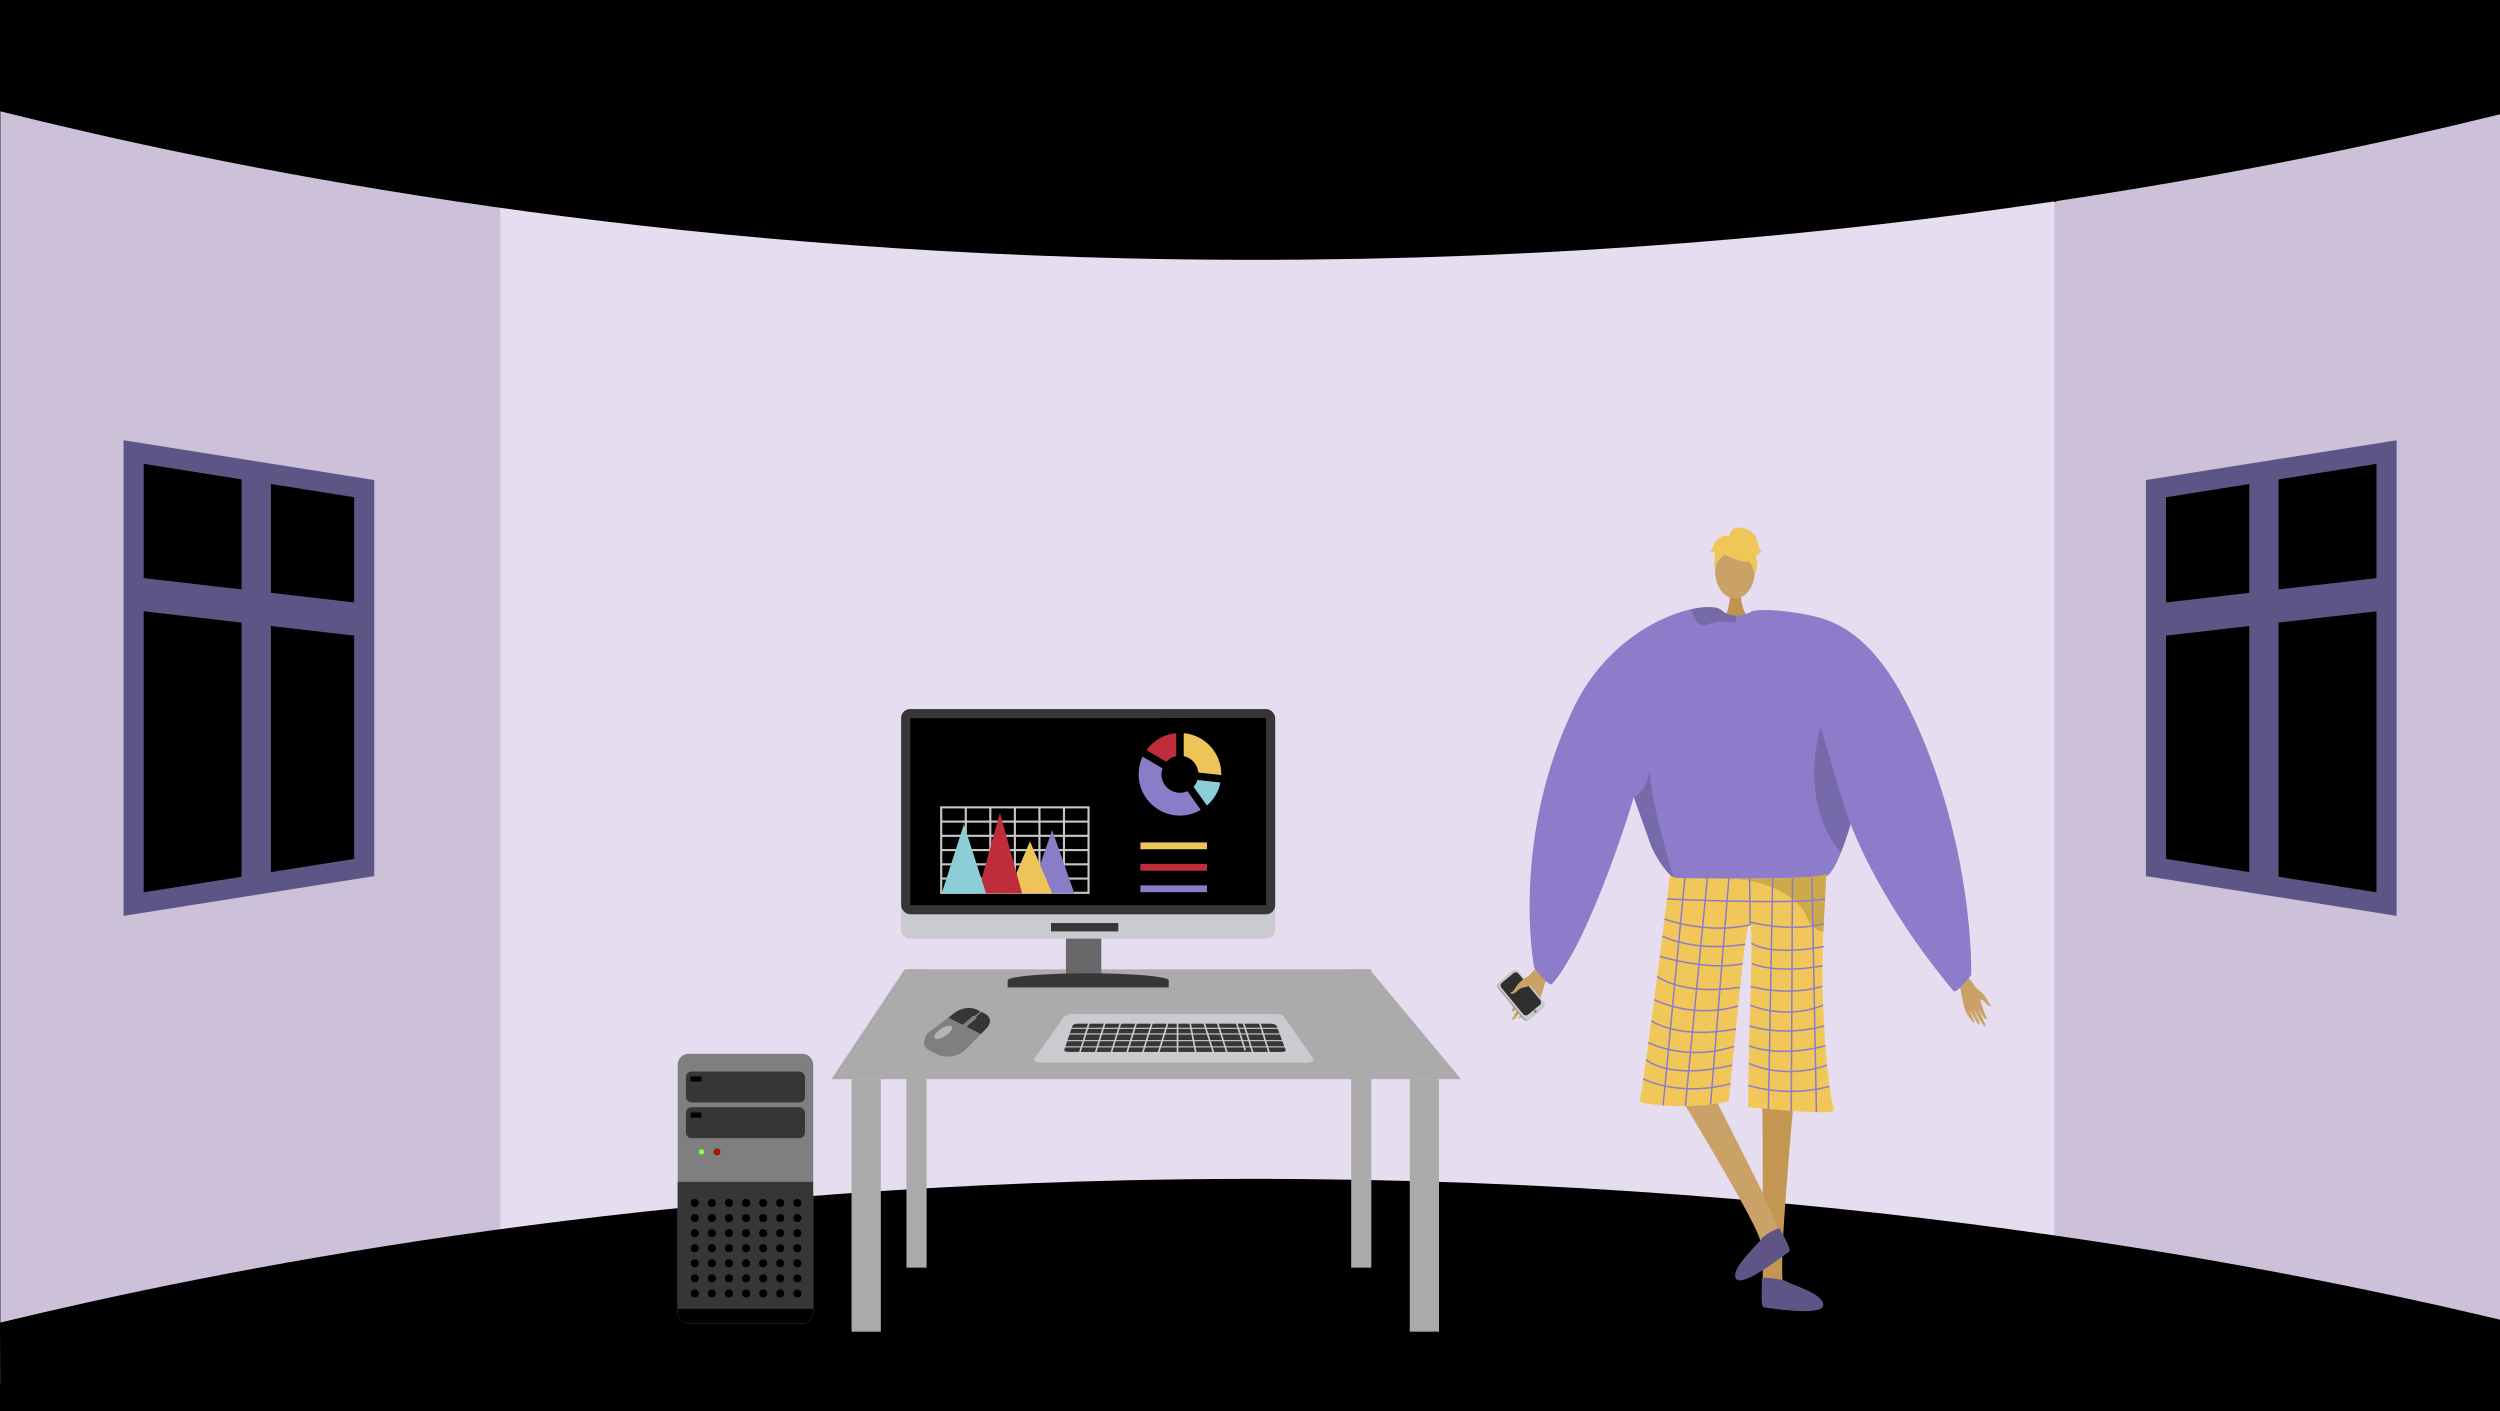 <svg xmlns="http://www.w3.org/2000/svg" xmlns:xlink="http://www.w3.org/1999/xlink" width="1366" height="771" viewBox="0 0 1366 771"><defs><style>.a,.af,.v{fill:none;}.b,.e{fill:#000;}.c{fill:#ccc1d8;}.d{fill:#e6def0;}.e{stroke:#5e5587;stroke-width:11px;}.af,.e,.v{stroke-miterlimit:10;}.f{fill:#5e5587;}.g,.m{fill:#caa267;}.g{fill-rule:evenodd;}.h{fill:#979797;}.i{fill:#cacaca;}.j{fill:#2f2f2f;}.k{fill:#7f7f7f;}.l{fill:#c39652;}.n{fill:#c2934e;}.o{fill:#8c7cc9;}.p{fill:#f1c759;}.q{opacity:0.15;}.r{fill:#5e5586;}.s{opacity:0.3;}.t{opacity:0.5;}.u{fill:#f0c659;}.v{stroke:#8c7cc9;stroke-width:0.823px;}.w{fill:#ababab;}.x{fill:#cacbd0;}.y{fill:#363636;}.z{fill:#69676a;}.aa{clip-path:url(#a);}.ab{fill:#b3b3b3;}.ac{fill:#333;}.ad{fill:#d60100;}.ae{fill:#8fff3c;}.af{stroke:#c7c7c7;stroke-width:1.166px;}.ag{fill:#8a7cc7;}.ah{fill:#eec459;}.ai{fill:#bf2d3a;}.aj{fill:#8cced8;}</style><clipPath id="a"><path class="a" d="M502.63,2225.514l8.58-26.79,31.88,2.2-8.58,26.79Z"/></clipPath></defs><g transform="translate(0 -1649.244)"><rect class="b" width="1366" height="771" transform="translate(0 1649.244)"/><path class="c" d="M1366,1658.781v758.463l-242.228-67.586-32.991-6.263,1.636-558.092,30.118-25.56Z"/><path class="c" d="M316.3,1774.716l-16.051,556.371L.2,2405.485V1655.432L299.045,1749Z"/><path class="d" d="M697.978,1738.316H273.37V2355.7h849.165V1738.316Z"/><path class="b" d="M0,1710.024c121.657,30.38,335.7,73.888,615,80.372,352.972,8.195,622.429-47.1,751-78.7v-62.455H0Z"/><path class="b" d="M0,2371.928c121.657-29.39,335.7-71.48,615-77.753,352.972-7.927,622.429,45.568,751,76.133v47.19L.2,2420.244Z"/><path class="e" d="M199,1916.244v207l-51,8.1-16,2.53-59,9.37v-247l59,9.37,16,2.53Z"/><path class="f" d="M148,1908.144v223.2l-16,2.53v-228.26Z"/><path class="f" d="M199,1979.064v18.12l-51-5.9-16-1.85-59-6.82v-18.12l59,6.82,16,1.85Z"/><path class="e" d="M1178,1916.244v207l51,8.1,16,2.53,59,9.37v-247l-59,9.37-16,2.53Z"/><path class="f" d="M1229,1908.144v223.2l16,2.53v-228.26Z"/><path class="f" d="M1178,1979.064v18.12l51-5.9,16-1.85,59-6.82v-18.12l-59,6.82-16,1.85Z"/><path class="g" d="M845.25,2172.629c-.595.75-9.249,7.8-11.467,12.524s-5.066,11.948-6.7,14.21c-1.916,2.66-1.01,3.836,1.532.891a51.145,51.145,0,0,0,5.017-6.98c.2-.481-1.382,2.545-3.351,5.744-2.093,3.4-4.572,7.013-3.984,7.432,1.142.814,7.83-8.742,8.708-10.534a50.029,50.029,0,0,1-2.377,4.7c-1.2,2.077-2.9,4.337-2.625,5,.441,1.051,4.672-3.762,6.992-8.164.18-.026-.128,1.556-3.235,6.6-.312.507-.578,1.989.9.5,3.115-3.146,4.686-4.268,6.839-9.681,2.1-5.278,3.134-11.569,5.811-14.943Z"/><path class="h" d="M818.681,2189.376l13.583,16.716a2.2,2.2,0,0,0,3.114.363l7.574-6.336a.684.684,0,0,0,.074-.068,2.261,2.261,0,0,0,.173-3.093l-13.583-16.716a2.2,2.2,0,0,0-3.112-.36l-7.07,5.913-.505.42A2.261,2.261,0,0,0,818.681,2189.376Z"/><path class="i" d="M819.06,2189.006l13.693,16.651a2.271,2.271,0,0,0,3.2.31l7.383-6.1a2.267,2.267,0,0,0,.233-3.128l-13.693-16.651a2.271,2.271,0,0,0-3.2-.31l-7.383,6.1A2.268,2.268,0,0,0,819.06,2189.006Z"/><path class="j" d="M820.393,2188.96l11.826,14.381a1.962,1.962,0,0,0,2.762.268l6.376-5.267a1.958,1.958,0,0,0,.2-2.7l-11.826-14.381a1.962,1.962,0,0,0-2.762-.268l-6.376,5.267A1.957,1.957,0,0,0,820.393,2188.96Z"/><circle class="k" cx="0.759" cy="0.759" r="0.759" transform="translate(838.182 2201.116)"/><path class="g" d="M836.346,2181.936s-5.838,2.561-8.235,6.944c-1.424,2.605-2.1,2.288-2.473,2.684-1.253,1.312,2.193.85,3.785-1.224,1.294-1.686,4.933-1.571,6.039-2.467s3.611-3.862,3.473-4.879S836.346,2181.936,836.346,2181.936Z"/><path class="l" d="M980.708,2244.341s-10.215,105.4-5.871,107.213c7.792,3.306,38.308,14.118,4.664,11.742-17.283,1.042-16.015-2.82-16.285-6.092-.22-2.673.287-97-.423-104.336-.159-1.642-.255-2.636-.255-2.636Z"/><path class="m" d="M909.471,2234.485s55.168,89.918,52.257,93.616c-5.2,6.68-26.594,30.978,1.64,12.527,15.605-7.5,12.618-10.258,11.261-13.247-1.109-2.443-9.271-21.122-12.221-27.875-.661-1.513-37.824-75.172-37.824-75.172Z"/><path class="n" d="M951.243,1972.357s-.9,10.043,5.294,15.6-14.276,0-14.276,0,3.809-9.62,2.955-15.6S951.243,1972.357,951.243,1972.357Z"/><ellipse class="m" cx="10.83" cy="14.777" rx="10.83" ry="14.777" transform="translate(937.145 1946.698)"/><path class="o" d="M1018.61,2068.988c-.181,2.8-2.443,13.2-5.626,24.5-.938,3.373-1.966,6.82-3.044,10.176-1.308,4.089-2.69,8.029-4.089,11.509-2.714,6.745-5.495,11.763-7.922,12.742-8.177,3.291-69.915,7.807-82.609,1.753-.3-.223-.617-.461-.921-.724-4.763-3.875-9.929-11.525-12.669-18.691,0-.008-7.3-20.574-8.785-24.761-.017-.041-.025-.074-.041-.107-.05-.164-.107-.321-.165-.469-.016-.057-.041-.107-.058-.164-7.683,26.234-28.125,83.851-44.661,102.1-1.735,1.917-9.723-8.835-9.723-8.835s-13.351-68.945,21.479-141.806c16.4-34.3,45.656-49.942,64.338-54.1,8.087-1.8,14.191-1.448,16.42.477a12.113,12.113,0,0,0,7.56,2.937,16.373,16.373,0,0,0,4.245-.387,21.11,21.11,0,0,0,4.5-1.53c.691-.321,1.094-.551,1.094-.551a43.833,43.833,0,0,1,11.434.683C1011.635,1992.022,1018.989,2062.892,1018.61,2068.988Z"/><path class="p" d="M912.493,2127.236a6.677,6.677,0,0,0,3.789,1.748c8.9.175,47.358.833,68.218-.366,7.36-.423,12.529-1.077,13.436-2.069,0,0,0,.03-.006.084-.054,1.15-.714,14.314-1.64,31.569-1.828,34.063,1.693,82.849,5.806,97.656.888,3.2-46.89-1.645-46.89-1.645-.133-35.152,3.2-96.864,1.048-99.63-2.621-3.365-6.87,50.916-11.742,96.339-18.921,4.936-48.882,1.939-48.536,0C900.09,2227.888,912.493,2127.236,912.493,2127.236Z"/><path class="q" d="M892.686,2084.75c.016.057.041.107.058.164.057.148.115.3.164.469.016.033.025.066.041.107,1.489,4.187,8.786,24.753,8.786,24.761,2.739,7.166,7.905,14.816,12.669,18.691-3.233-11.706-13.311-45.64-12.924-59.312C899.555,2082.808,892.686,2084.742,892.686,2084.75Z"/><path class="q" d="M1012.984,2093.486c-.938,3.373-1.966,6.82-3.044,10.176-1.308,4.089-2.69,8.029-4.089,11.509-24.177-28.949-10.99-68.312-10.99-68.312s10.217,34.172,10.324,35.135C1005.218,2082.339,1008.615,2087.267,1012.984,2093.486Z"/><path class="q" d="M948.812,1987.958c.033.979-.485,1.621-2.057,1.407-4.9-.666-10.439-.526-14.461,1.316a3.417,3.417,0,0,1-3.307-.139c-2.575-1.506-4.171-6-4.8-7.988a1.377,1.377,0,0,1-.065-.436c8.086-1.8,14.19-1.448,16.419.477a12.107,12.107,0,0,0,7.56,2.937A6.656,6.656,0,0,1,948.812,1987.958Z"/><path class="r" d="M972.619,2320.781c-.564-1.427-9.954,3.967-10.423,5.644s-17.151,16.068-13.659,21.458,27.164-13.567,28.957-14.738S973.729,2323.586,972.619,2320.781Z"/><path class="f" d="M962.61,2347.993c-.2-1.522,12.759.409,13.985,1.645s20.093,6.369,19.666,12.777-30.333,1.37-32.469,1.219S963.006,2350.984,962.61,2347.993Z"/><g class="s"><path d="M947.995,2129.324c-.145-.012-.289-.023-.429-.036C947.566,2129.288,947.718,2129.3,947.995,2129.324Z"/><path class="t" d="M947.995,2129.324c11.459.914,36.505-.706,36.505-.706,7.36-.423,12.529-1.077,13.436-2.069,0,0,0,.03-.006.084-.054,1.15-.714,14.314-1.64,31.569a8.415,8.415,0,0,1-1.2-.139,9.376,9.376,0,0,1-6.065-4.309,20.832,20.832,0,0,1-2.358-4.925C978.119,2132.572,951.666,2129.653,947.995,2129.324Z"/></g><path class="u" d="M943.905,1952.993s18.75,10.395,13.185-6.3C953.24,1935.15,931.118,1945.552,943.905,1952.993Z"/><path class="u" d="M946.623,1949.005s-10.49,6.225-9.478,12.469c0,0-2.314-18.643,8.117-19.111s14.47.538,13.544,20.252C958.806,1962.615,955.775,1946.933,946.623,1949.005Z"/><path class="u" d="M944.808,1942.484s.527-5.809,6.285-4.986,8.226,4.113,9.049,7.4,1.645,5.758,2.468,5.758c0,0-2.468,2.468-3.291,1.645,0,0,2.136,5.917-.577,10.774,0,0-1.068-7.483-5.181-8.306S944.808,1942.484,944.808,1942.484Z"/><path class="u" d="M945.335,1942.434s-4.114-2.468-8.227,3.29l-2.468,4.936s.823.823,2.468,0c0,0-.749,5.8.037,9.068l2.431-9.89Z"/><path class="g" d="M1072.073,2179.231c.431.7,7.095,7.6,8.506,11.855s3.1,10.711,4.262,12.807c1.364,2.465.47,3.376-1.4.6a44,44,0,0,1-3.569-6.467c-.119-.431.92,2.313,2.273,5.242,1.439,3.115,3.186,6.45,2.641,6.748-1.057.578-5.789-8.257-6.354-9.877a42.7,42.7,0,0,0,1.547,4.255c.81,1.9,2.036,4,1.729,4.537-.483.851-3.6-3.687-5.132-7.679-.15-.041-.049,1.34,2.087,5.96.215.465.29,1.757-.82.331-2.336-3-3.562-4.12-4.846-8.958-1.253-4.717-1.493-10.189-3.434-13.341Z"/><path class="g" d="M1079.664,2189.091s4.72,2.782,6.317,6.765c.949,2.368,1.554,2.167,1.836,2.543.935,1.247-1.958.5-3.1-1.431-.932-1.57-4.049-1.844-4.9-2.72s-2.688-3.664-2.466-4.518S1079.664,2189.091,1079.664,2189.091Z"/><line class="v" x1="12.133" y2="126.868" transform="translate(908.716 2126.404)"/><line class="v" x1="12.041" y2="124.659" transform="translate(920.848 2128.942)"/><line class="v" x1="10.013" y2="123.788" transform="translate(934.646 2128.942)"/><line class="v" x2="0.258" y2="25.641" transform="translate(955.996 2128.942)"/><line class="v" x1="2.323" y2="126.296" transform="translate(966.256 2128.942)"/><line class="v" x1="0.647" y2="127.355" transform="translate(978.76 2128.863)"/><line class="v" x2="2.45" y2="128.087" transform="translate(990.049 2128.863)"/><path class="v" d="M910.852,2140.434s68.324,3.225,86.376,0"/><path class="v" d="M956.254,2154.583c-23.906,5.414-46.783-3.145-46.783-3.145"/><path class="v" d="M956,2152.965s21.574,6.062,40.524.943"/><path class="v" d="M908.3,2160.735s17.228,9.02,45.21,4.422"/><path class="v" d="M906.886,2171.808s26.808,8.185,45.3,3.973"/><path class="v" d="M905.472,2182.809s13.653,10.7,45.309,5.9"/><path class="v" d="M903.826,2195.462a66.419,66.419,0,0,0,45.918,3.459"/><path class="v" d="M902.295,2207.053s14.746,10.467,46.21,4.387"/><path class="v" d="M900.7,2218.936s20.352,10.639,46.871,2.044"/><path class="v" d="M899.414,2228.21s12.007,11.548,47.136,2.987"/><path class="v" d="M897.905,2238.736s19.415,10.229,47.608,2.665"/><path class="v" d="M956.977,2164.546s9.013,7.442,39.543,1.917"/><path class="v" d="M957.213,2175.746s12.648,5.9,38.584,1.24"/><path class="v" d="M956.6,2188.177s19.528,5.882,39.2,0"/><path class="v" d="M956.315,2198.486s18.985,8.44,39.861,0"/><path class="v" d="M956,2209.8s18.074,6.342,40.7,0"/><path class="v" d="M955.7,2220.675s15.235,6.835,41.708,0"/><path class="v" d="M955.7,2230.293s18.088,9.321,42.629.99"/><path class="v" d="M955.269,2242.316a83.624,83.624,0,0,0,44.406.513"/><path class="o" d="M998.333,2027.089s-53.044-41.977-40.4-44.025,33.339,2.927,33.339,2.927c18.682,4.155,36.52,18.192,52.915,52.487,34.83,72.861,32.9,143.416,32.9,143.416s-8.066,10.819-9.724,8.835c-30.773-36.821-50.561-73.784-58.909-98.653S998.333,2027.089,998.333,2027.089Z"/><path class="w" d="M494.29,2178.874h254l50,60h-344Z"/><rect class="w" width="16" height="138" transform="translate(770.29 2238.874)"/><rect class="w" width="11" height="163" transform="translate(738.29 2178.874)"/><rect class="w" width="11" height="163" transform="translate(495.29 2178.874)"/><rect class="w" width="16" height="138" transform="translate(465.29 2238.874)"/><path class="x" d="M565.38,2227.444l15.57-22a6,6,0,0,1,4.91-2.14H697.34a5.582,5.582,0,0,1,4.55,2l15.73,22.34c1,1.23-1.66,2.23-3.28,2.23H568.65C566.88,2229.874,564.29,2228.834,565.38,2227.444Z"/><path class="y" d="M581.49,2222.944l4.51-13.27c.24-.63,1.51-1.1,3-1.1H694.21c1.67,0,3.1.53,3.37,1.24l4.92,13.2c.2.5-.79,1-2.08,1H583.78C582.41,2224.014,581.35,2223.494,581.49,2222.944Z"/><rect class="x" width="121.63" height="0.61" transform="translate(581.2 2210.814)"/><rect class="x" width="121.63" height="0.61" transform="translate(581.2 2213.884)"/><rect class="x" width="121.63" height="0.61" transform="translate(581.2 2217.564)"/><rect class="x" width="121.63" height="0.61" transform="translate(581.2 2220.944)"/><rect class="x" width="0.92" height="20.27" transform="translate(687.228 2206.204) rotate(-17.44)"/><rect class="x" width="0.92" height="20.27" transform="translate(678.327 2206.201) rotate(-17.44)"/><rect class="x" width="0.92" height="20.19" transform="translate(673.88 2204.066) rotate(-17.53)"/><rect class="x" width="0.92" height="20.27" transform="translate(664.197 2206.196) rotate(-17.44)"/><rect class="x" width="0.92" height="20.27" transform="translate(656.826 2206.195) rotate(-17.44)"/><rect class="x" width="0.92" height="20.27" transform="matrix(0.982, -0.19, 0.19, 0.982, 649.324, 2205.882)"/><rect class="x" width="0.92" height="20.27" transform="translate(642.94 2205.584)"/><rect class="x" width="20.27" height="0.92" transform="translate(589.237 2225.235) rotate(-72.56)"/><rect class="x" width="20.27" height="0.92" transform="translate(597.844 2225.253) rotate(-72.56)"/><rect class="x" width="20.27" height="0.92" transform="translate(606.442 2225.239) rotate(-72.56)"/><rect class="x" width="20.27" height="0.92" transform="translate(615.04 2225.241) rotate(-72.56)"/><rect class="x" width="20.27" height="0.92" transform="translate(623.637 2225.236) rotate(-72.56)"/><rect class="x" width="20.27" height="0.92" transform="translate(632.244 2225.245) rotate(-72.56)"/><rect class="z" width="19.32" height="22.43" transform="translate(582.43 2161.294)"/><rect class="x" width="204.47" height="125.47" rx="4.99" transform="translate(492.29 2036.664)"/><path class="y" d="M550.58,2188.764v-3.85c0-2.14,19.73-3.86,44-3.86s44,1.73,44,3.86v3.85Z"/><rect class="y" width="36.72" height="4.56" transform="translate(574.29 2153.594)"/><rect class="y" width="204.39" height="112.17" rx="4.99" transform="translate(492.37 2036.664)"/><path class="b" d="M497.37,2143.824l-.01-102.16,194.4-.02.02,102.18Z"/><g class="aa"><path class="k" d="M511.82,2216.874a1.71,1.71,0,0,1-.74-.2c-1.14-.66-.12-2.7,2.28-4.56,2-1.53,4.29-2.46,5.68-2.36a1.72,1.72,0,0,1,.74.2c1.14.66.12,2.7-2.28,4.56-2,1.53-4.29,2.46-5.68,2.36m6.18-11.51-10.81,8.17c-3.78,3.3-3.26,7.75,1.15,9.94l3.8,1.89a12.117,12.117,0,0,0,4.53,1.16,14.613,14.613,0,0,0,10.3-3.17l8.92-9.06-8-4h0a1.33,1.33,0,0,1-.9.33.621.621,0,0,1-.24-.06l-.83-.41c-.29-.15-.25-.5.08-.79h0l-8-4"/><path class="y" d="M532.89,2204.654h0m3-2.67h0l.26.13-3,2.66.15.07c.29.14.25.5-.08.79l-5.3,4.62,8,4,1.91-1.94c3.8-3.3,4.41-7.19,0-9.38l-1.89-.94"/><path class="y" d="M530.3,2199.994a14,14,0,0,0-9.9,3.59l-2.31,1.74,8,4,5.3-4.63a1.344,1.344,0,0,1,.9-.32.621.621,0,0,1,.24.06l.41.2-.27-.13,3-2.66.27.13h0l-1.9-.94a10.1,10.1,0,0,0-3.8-1"/><path class="k" d="M532.24,2204.384a1.344,1.344,0,0,0-.9.32l-5.3,4.63h0c-.34.29-.37.64-.08.79l.83.41a.621.621,0,0,0,.24.06,1.328,1.328,0,0,0,.9-.33h0l5.3-4.62c.34-.29.37-.65.08-.79l-.15-.07h0l-.27-.13h0l-.41-.2a.62.62,0,0,0-.24-.06"/><path class="k" d="M535.67,2201.864l-3.05,2.66.27.13h0l.27.14h0l3.04-2.66-.26-.14-.27-.13"/><path class="ab" d="M519,2209.744c-1.39-.1-3.68.83-5.68,2.36-2.39,1.86-3.42,3.9-2.28,4.56a1.71,1.71,0,0,0,.74.2c1.39.1,3.68-.83,5.68-2.36,2.39-1.86,3.42-3.9,2.28-4.56a1.72,1.72,0,0,0-.74-.2"/></g><path class="k" d="M370.29,2366.314v-135.2h0a6.091,6.091,0,0,1,6.09-6.09h61.87a6.091,6.091,0,0,1,6.09,6.09h0V2366.3h0a6.09,6.09,0,0,1-6.09,6.09H376.38A6.09,6.09,0,0,1,370.29,2366.314Z"/><path class="y" d="M376.33,2372.394H438.2c3.36,0,6.09-3.46,6.09-7.73V2295h-74v69.66C370.29,2368.934,373,2372.394,376.33,2372.394Z"/><circle class="ac" cx="1.86" cy="1.86" r="1.86" transform="translate(389.91 2276.784)"/><circle class="ad" cx="1.46" cy="1.46" r="1.46" transform="translate(390.31 2277.184)"/><circle class="ae" cx="1.45" cy="1.45" r="1.45" transform="translate(381.85 2277.194)"/><rect class="y" width="65.04" height="16.91" rx="3.05" transform="translate(374.8 2234.714)"/><rect class="y" width="65.04" height="16.91" rx="3.05" transform="translate(374.8 2254.224)"/><rect width="6.01" height="2.79" transform="translate(377.29 2257.124)"/><rect width="6.01" height="2.79" transform="translate(377.29 2237.444)"/><path d="M370.29,2364.4v1.91h0a6.09,6.09,0,0,0,6.09,6.09h61.87a6.09,6.09,0,0,0,6.09-6.09h0v-1.91Z"/><circle cx="2.2" cy="2.2" r="2.2" transform="translate(433.47 2304.344)"/><circle cx="2.2" cy="2.2" r="2.2" transform="translate(424.13 2304.344)"/><circle cx="2.2" cy="2.2" r="2.2" transform="translate(414.79 2304.344)"/><circle cx="2.2" cy="2.2" r="2.2" transform="translate(405.45 2304.344)"/><circle cx="2.2" cy="2.2" r="2.2" transform="translate(396.11 2304.344)"/><circle cx="2.2" cy="2.2" r="2.2" transform="translate(386.77 2304.344)"/><circle cx="2.2" cy="2.2" r="2.2" transform="translate(377.43 2304.344)"/><circle cx="2.2" cy="2.2" r="2.2" transform="translate(433.47 2312.584)"/><circle cx="2.2" cy="2.2" r="2.2" transform="translate(424.13 2312.584)"/><circle cx="2.2" cy="2.2" r="2.2" transform="translate(414.79 2312.584)"/><circle cx="2.2" cy="2.2" r="2.2" transform="translate(405.45 2312.584)"/><circle cx="2.2" cy="2.2" r="2.2" transform="translate(396.11 2312.584)"/><circle cx="2.2" cy="2.2" r="2.2" transform="translate(386.77 2312.584)"/><circle cx="2.2" cy="2.2" r="2.2" transform="translate(377.43 2312.584)"/><circle cx="2.2" cy="2.2" r="2.2" transform="translate(433.47 2320.824)"/><circle cx="2.2" cy="2.2" r="2.2" transform="translate(424.13 2320.824)"/><circle cx="2.2" cy="2.2" r="2.2" transform="translate(414.79 2320.824)"/><circle cx="2.2" cy="2.2" r="2.2" transform="translate(405.45 2320.824)"/><circle cx="2.2" cy="2.2" r="2.2" transform="translate(396.11 2320.824)"/><circle cx="2.2" cy="2.2" r="2.2" transform="translate(386.77 2320.824)"/><circle cx="2.2" cy="2.2" r="2.2" transform="translate(377.43 2320.824)"/><circle cx="2.2" cy="2.2" r="2.2" transform="translate(433.47 2329.064)"/><circle cx="2.2" cy="2.2" r="2.2" transform="translate(424.13 2329.064)"/><circle cx="2.2" cy="2.2" r="2.2" transform="translate(414.79 2329.064)"/><circle cx="2.2" cy="2.2" r="2.2" transform="translate(405.45 2329.064)"/><circle cx="2.2" cy="2.2" r="2.2" transform="translate(396.11 2329.064)"/><circle cx="2.2" cy="2.2" r="2.2" transform="translate(386.77 2329.064)"/><circle cx="2.2" cy="2.2" r="2.2" transform="translate(377.43 2329.064)"/><circle cx="2.2" cy="2.2" r="2.2" transform="translate(433.47 2337.304)"/><circle cx="2.2" cy="2.2" r="2.2" transform="translate(424.13 2337.304)"/><circle cx="2.2" cy="2.2" r="2.2" transform="translate(414.79 2337.304)"/><circle cx="2.2" cy="2.2" r="2.2" transform="translate(405.45 2337.304)"/><circle cx="2.2" cy="2.2" r="2.2" transform="translate(396.11 2337.304)"/><circle cx="2.2" cy="2.2" r="2.2" transform="translate(386.77 2337.304)"/><circle cx="2.2" cy="2.2" r="2.2" transform="translate(377.43 2337.304)"/><circle cx="2.2" cy="2.2" r="2.2" transform="translate(433.47 2345.544)"/><circle cx="2.2" cy="2.2" r="2.2" transform="translate(424.13 2345.544)"/><circle cx="2.2" cy="2.2" r="2.2" transform="translate(414.79 2345.544)"/><circle cx="2.2" cy="2.2" r="2.2" transform="translate(405.45 2345.544)"/><circle cx="2.2" cy="2.2" r="2.2" transform="translate(396.11 2345.544)"/><circle cx="2.2" cy="2.2" r="2.2" transform="translate(386.77 2345.544)"/><circle cx="2.2" cy="2.2" r="2.2" transform="translate(377.43 2345.544)"/><circle cx="2.2" cy="2.2" r="2.2" transform="translate(433.47 2353.784)"/><circle cx="2.2" cy="2.2" r="2.2" transform="translate(424.13 2353.784)"/><circle cx="2.2" cy="2.2" r="2.2" transform="translate(414.79 2353.784)"/><circle cx="2.2" cy="2.2" r="2.2" transform="translate(405.45 2353.784)"/><circle cx="2.2" cy="2.2" r="2.2" transform="translate(396.11 2353.784)"/><circle cx="2.2" cy="2.2" r="2.2" transform="translate(386.77 2353.784)"/><circle cx="2.2" cy="2.2" r="2.2" transform="translate(377.43 2353.784)"/><rect class="b" width="69.98" height="62.92" transform="translate(557.1 2061.274)"/><rect class="af" width="80.499" height="46.696" transform="translate(514.279 2090.379)"/><line class="af" x2="80.499" transform="translate(514.279 2098.166)"/><line class="af" x2="80.499" transform="translate(514.279 2105.941)"/><line class="af" x2="80.499" transform="translate(514.279 2113.727)"/><line class="af" x2="80.499" transform="translate(514.279 2121.514)"/><line class="af" x2="80.499" transform="translate(514.279 2129.289)"/><line class="af" y1="46.696" transform="translate(581.355 2090.379)"/><line class="af" y1="46.696" transform="translate(567.952 2090.379)"/><line class="af" y1="46.696" transform="translate(554.529 2090.379)"/><line class="af" y1="46.696" transform="translate(541.105 2090.379)"/><line class="af" y1="46.696" transform="translate(527.701 2090.379)"/><path class="ag" d="M562.791,2137.4l12.123-34.617,12.123,34.617Z"/><path class="ah" d="M550.661,2137.4l12.123-28.46,12.123,28.46Z"/><path class="ai" d="M534.225,2137.4l12.123-44.143L558.47,2137.4Z"/><path class="aj" d="M514.542,2137.4l12.122-37.714,12.122,37.714Z"/><path class="aj" d="M654.28,2075.423a9.92,9.92,0,0,1-2.152,3.7l7.341,10.253a22.446,22.446,0,0,0,7.391-12.557Z"/><path class="ah" d="M646.786,2062.419a10.091,10.091,0,0,1,7.947,8.927l12.559,1.386c0-.14.017-.278.017-.424a22.577,22.577,0,0,0-20.523-22.476Z"/><path class="ai" d="M637.3,2065.54a10.011,10.011,0,0,1,5.389-3.121v-12.587a22.538,22.538,0,0,0-16.267,9.3Z"/><path class="ag" d="M648.8,2081.528a9.927,9.927,0,0,1-4.072.873,10.093,10.093,0,0,1-10.092-10.091,9.919,9.919,0,0,1,.577-3.231l-10.88-6.412a22.543,22.543,0,0,0,31.795,29.1Z"/><rect class="ah" width="36.381" height="3.737" transform="translate(623.113 2109.54)"/><rect class="ai" width="36.381" height="3.734" transform="translate(623.113 2121.271)"/><rect class="ag" width="36.381" height="3.73" transform="translate(623.113 2133.006)"/></g></svg>